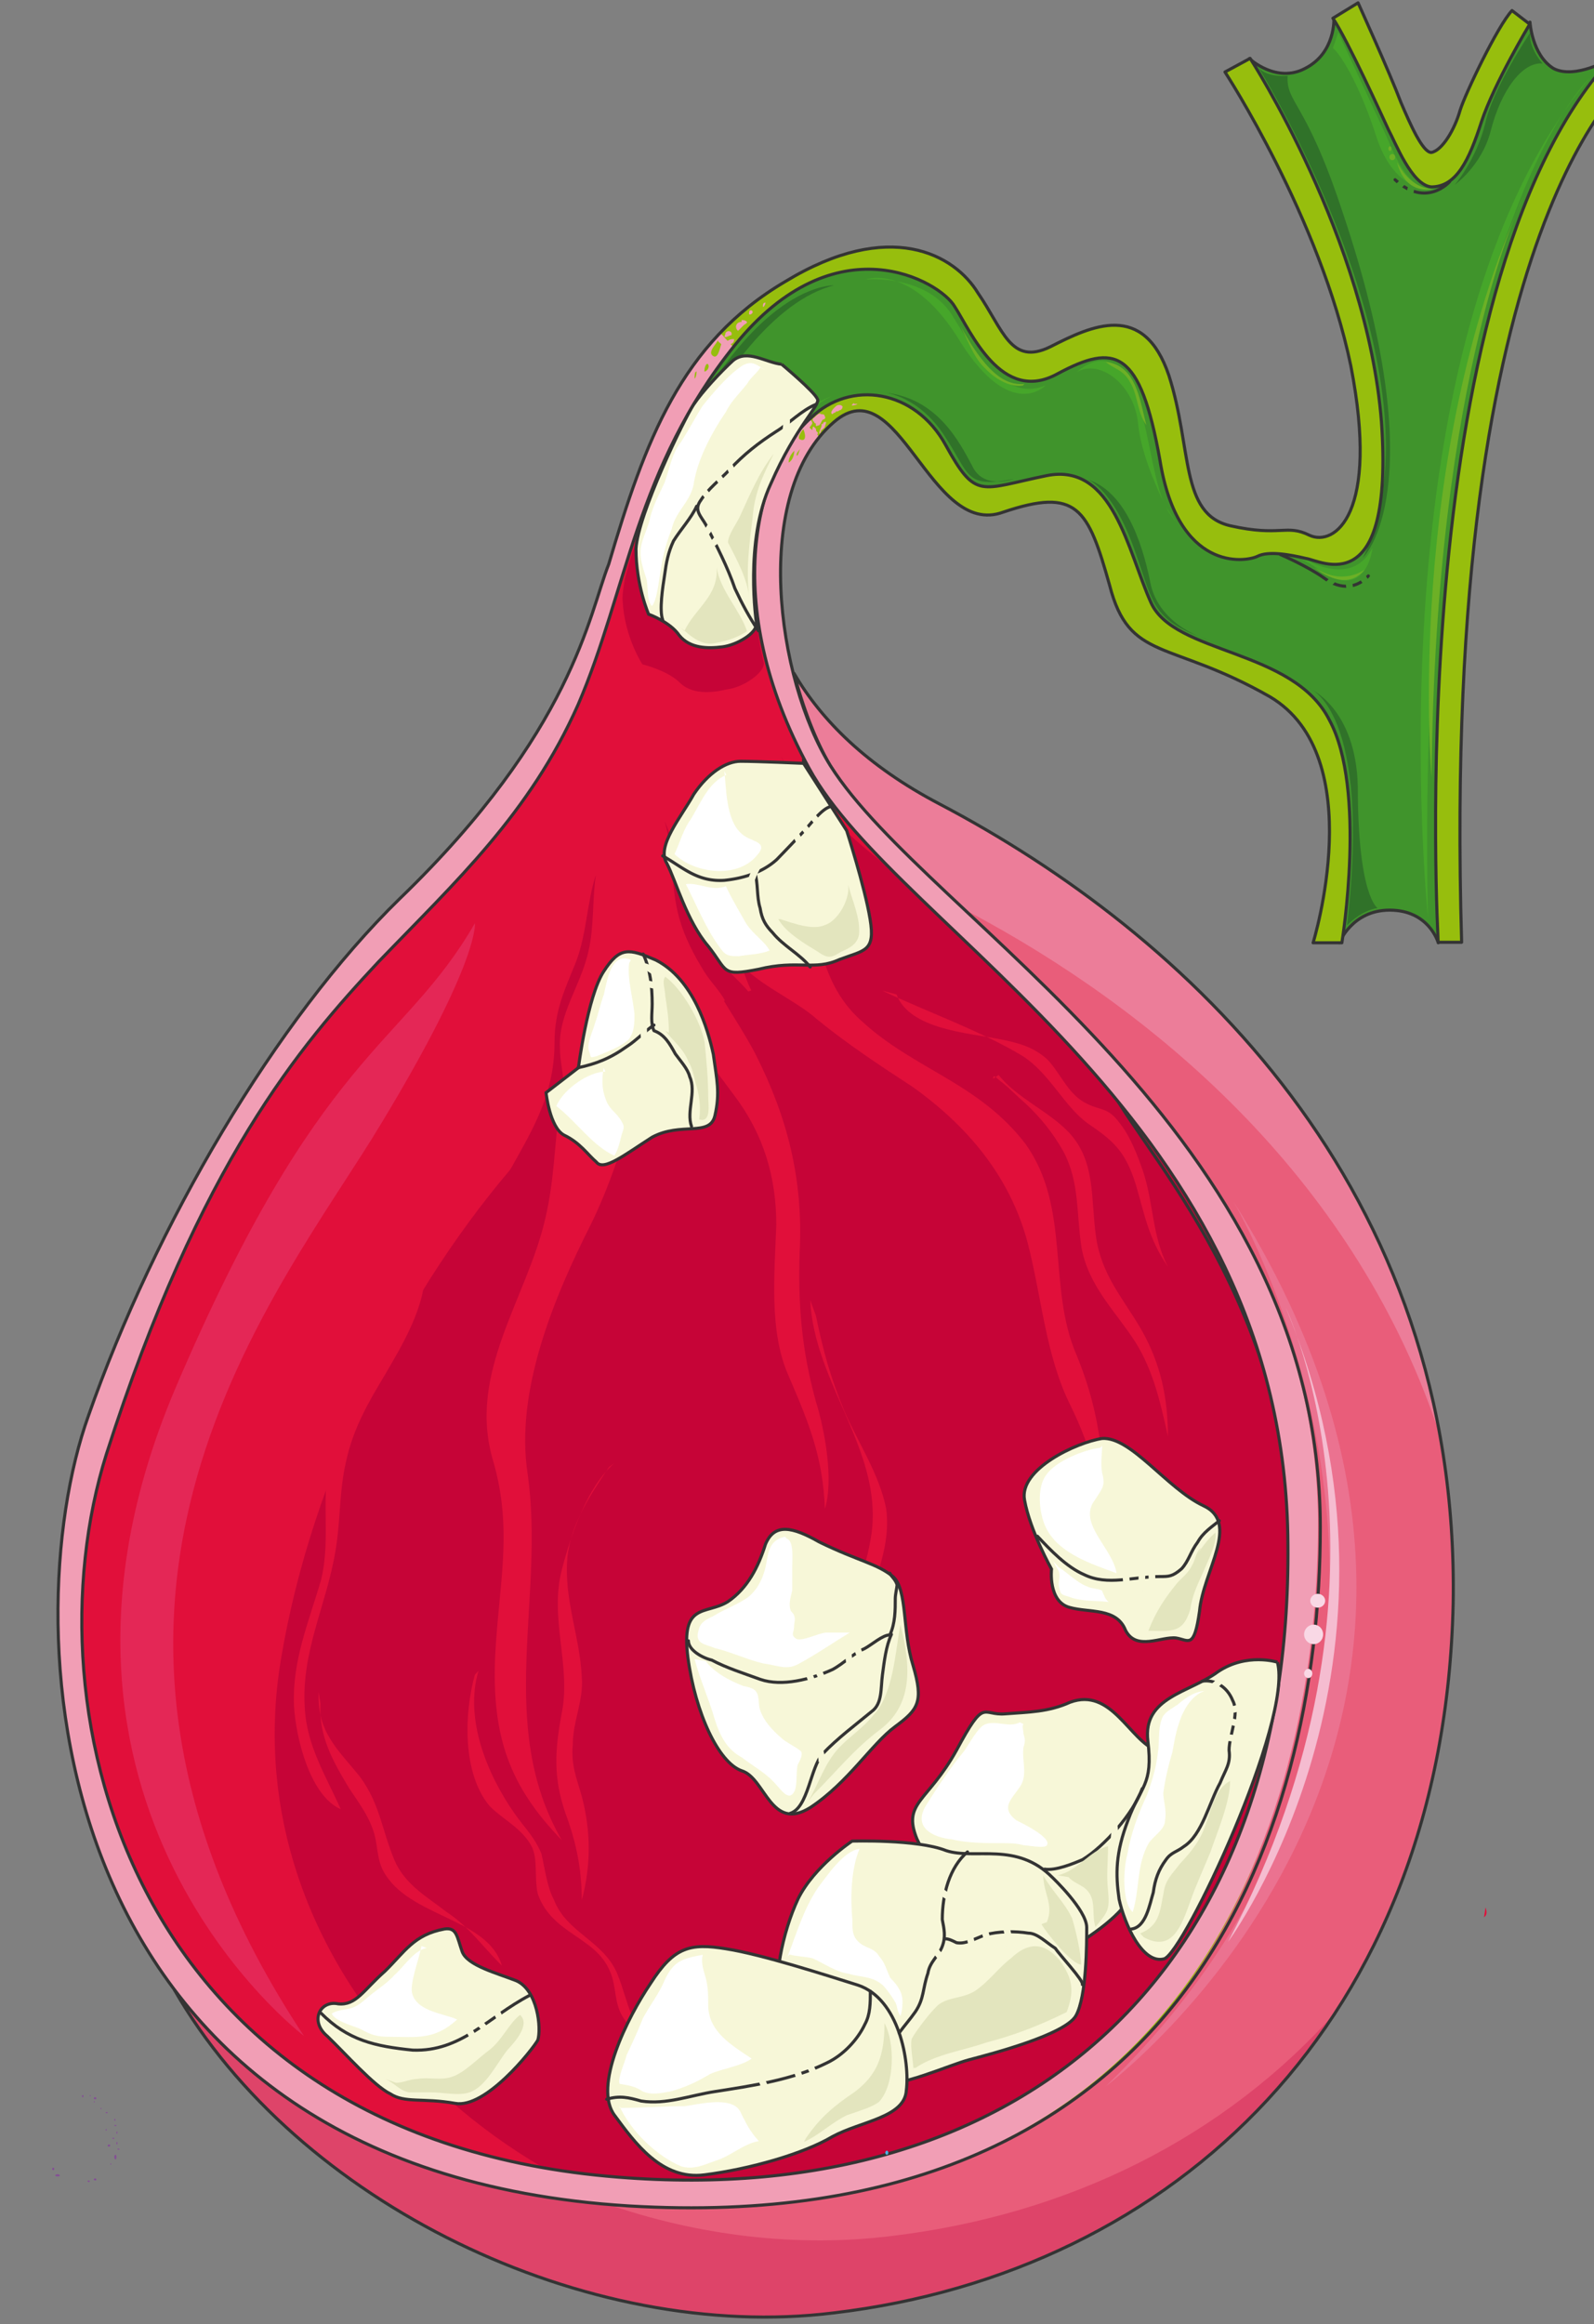 <svg xmlns="http://www.w3.org/2000/svg" version="1.0" viewBox="0 0 247.975 361.361"><rect x="0" y="0" width="247.975" height="361.361" fill="#808080" stroke="none"/><defs><clipPath clipPathUnits="userSpaceOnUse" id="a"><path d="M7.515-.16h247.69v361.62H7.515z"/></clipPath></defs><path d="M143.553 344.711c0-.16.12-.32.24-.32.16 0 .24.16.24.32 0 .2-.08.32-.24.32-.12 0-.24-.12-.24-.32zm.48 2.519c0-.08.16-.2.32-.2.2 0 .32.12.32.2 0 .12-.12.2-.32.2-.16 0-.32-.08-.32-.2zm-1.519-9.994c0-.08.16-.2.36-.2.2 0 .36.12.36.2 0 .12-.16.2-.36.2-.2 0-.36-.08-.36-.2zm-3.838 1.319c0-.08.12-.16.2-.16.12 0 .2.08.2.16 0 .12-.08.16-.2.16-.08 0-.2-.04-.2-.16zm7.036 4.517c0-.2.12-.36.24-.36.16 0 .24.16.24.36 0 .2-.08.36-.24.36-.12 0-.24-.16-.24-.36zm-4.158 5.996c0-.2.16-.36.32-.36.2 0 .32.16.32.36 0 .2-.12.36-.32.36-.16 0-.32-.16-.32-.36zm-5.037-.359c0-.16.16-.32.36-.32.2 0 .36.16.36.32 0 .2-.16.32-.36.32-.2 0-.36-.12-.36-.32zm-2.957-5.997c0-.16.119-.32.239-.32.16 0 .24.16.24.32 0 .2-.08.32-.24.32-.12 0-.24-.12-.24-.32zm8.954-2.798c0-.08.12-.16.2-.16.12 0 .2.08.2.16 0 .12-.08.16-.2.16-.08 0-.2-.04-.2-.16zm-1.839-3.198c0-.16.16-.32.28-.32.16 0 .28.16.28.32 0 .2-.12.32-.28.32-.12 0-.28-.12-.28-.32zm3.678 3.518c0-.08.16-.16.36-.16.2 0 .36.08.36.16 0 .12-.16.16-.36.16-.2 0-.36-.04-.36-.16zm-3.678 5.356c0-.08.12-.16.2-.16.12 0 .2.08.2.16 0 .12-.08.16-.2.16-.08 0-.2-.04-.2-.16zm2.238 0c0-.08.08-.16.16-.16.12 0 .16.08.16.16 0 .12-.04.16-.16.16-.08 0-.16-.04-.16-.16zm.64-4.357c0-.08.12-.2.24-.2.16 0 .24.12.24.2 0 .12-.08.2-.24.2-.12 0-.24-.08-.24-.2zm2.159-.36c0-.08.12-.16.24-.16.16 0 .24.08.24.16 0 .12-.08.16-.24.16-.12 0-.24-.04-.24-.16zm-4.158-2.638c0-.08.16-.16.32-.16.2 0 .32.08.32.16 0 .12-.12.16-.32.16-.16 0-.32-.04-.32-.16zm-5.836 3.838c0-.16.08-.32.16-.32.12 0 .16.16.16.32 0 .2-.04.32-.16.32-.08 0-.16-.12-.16-.32zm.799-1c0-.2.16-.36.36-.36.2 0 .36.16.36.36 0 .2-.16.36-.36.36-.2 0-.36-.16-.36-.36zm-.799 4.157c0-.08.08-.2.16-.2.12 0 .16.12.16.2 0 .12-.04.2-.16.2-.08 0-.16-.08-.16-.2zm2.158 2.68c0-.08.08-.16.16-.16.12 0 .16.08.16.16 0 .12-.04.159-.16.159-.08 0-.16-.04-.16-.16zm.64.959c0-.08.16-.16.28-.16.16 0 .28.08.28.16 0 .12-.12.16-.28.16-.12 0-.28-.04-.28-.16zm.88-.64c0-.08.08-.16.16-.16.12 0 .16.08.16.16 0 .12-.04.16-.16.16-.08 0-.16-.04-.16-.16zm-4.718-4.637c0-.08.12-.16.2-.16.12 0 .2.08.2.16 0 .12-.08.16-.2.16-.08 0-.2-.04-.2-.16z" fill="#4bb2e1" fill-rule="evenodd"/><path d="M17.79 335.397c0-.2.08-.36.16-.36.119 0 .159.16.159.36 0 .2-.04.36-.16.36-.08 0-.16-.16-.16-.36zm-3.199 3.478c0-.08.12-.16.2-.16.12 0 .2.08.2.16 0 .12-.08.16-.2.16-.08 0-.2-.04-.2-.16zm-5.996-.64c0-.08.16-.16.36-.16.2 0 .36.08.36.16 0 .12-.16.16-.36.16-.2 0-.36-.04-.36-.16zm8.555-1.759c0-.04.04-.08.08-.08.08 0 .08.04.08.08 0 .08 0 .08-.08.08-.04 0-.08 0-.08-.08zm1.119-2.319c0-.04.08-.08.16-.08.12 0 .16.04.16.08 0 .08-.04.08-.16.08-.08 0-.16 0-.16-.08zm-10.154 3.079c0-.08.08-.2.16-.2.12 0 .16.12.16.2 0 .12-.04.2-.16.2-.08 0-.16-.08-.16-.2zm8.635-3.638c0-.08.12-.16.2-.16.12 0 .2.08.2.16 0 .12-.08.16-.2.16-.08 0-.2-.04-.2-.16zm1.04-3.118c0-.04.08-.08.16-.08.119 0 .159.04.159.08 0 .08-.04.08-.16.08-.08 0-.16 0-.16-.08zm-1.36-2c0-.04.08-.079.16-.079.12 0 .16.04.16.08 0 .08-.04.08-.16.08-.08 0-.16 0-.16-.08zm1.679 4.758c0-.08.04-.2.08-.2.08 0 .08.12.08.2 0 .12 0 .2-.08.2-.04 0-.08-.08-.08-.2zm-3.518-6.996c0-.08.12-.16.2-.16.12 0 .2.08.2.16 0 .12-.08.16-.2.16-.08 0-.2-.04-.2-.16zm1.039 1.599c0-.04.04-.08.08-.08.08 0 .08.04.08.08 0 .08 0 .08-.08.08-.04 0-.08 0-.08-.08zm2.16 1.759c0-.08.04-.16.08-.16.08 0 .08.08.08.16 0 .12 0 .16-.08.16-.04 0-.08-.04-.08-.16zm.319 1.999c0-.08.04-.16.08-.16.08 0 .08.08.08.16 0 .12 0 .16-.08.16-.04 0-.08-.04-.08-.16zm-.639.879c0-.04.08-.08.16-.08.12 0 .16.04.16.08 0 .08-.04.08-.16.08-.08 0-.16 0-.16-.08zm-1.04-1.318c0-.04.04-.12.08-.12.08 0 .08.08.08.12 0 .08 0 .12-.08.12-.04 0-.08-.04-.08-.12zm-3.678-5.238c0-.08.08-.16.12-.16.08 0 .12.08.12.16 0 .12-.04.16-.12.16-.04 0-.12-.04-.12-.16zm1.2-.079c0-.04.04-.08.08-.08.08 0 .08.04.08.08 0 .08 0 .08-.08.08-.04 0-.08 0-.08-.08zm.639.959c0-.04.04-.08.08-.08.08 0 .08.04.08.08 0 .08 0 .08-.08.08-.04 0-.08 0-.08-.08zm-.959 12.352c0-.04.08-.12.16-.12.12 0 .16.08.16.12 0 .08-.04.12-.16.12-.08 0-.16-.04-.16-.12z" fill="#844e95" fill-rule="evenodd"/><path d="M212.471 87.987c0-.12.16-.24.36-.24.2 0 .36.12.36.24 0 .16-.16.24-.36.24-.2 0-.36-.08-.36-.24zm.719-.76c0-.08.12-.2.24-.2.16 0 .24.12.24.2 0 .12-.08.2-.24.2-.12 0-.24-.08-.24-.2z" fill="#6cb026" fill-rule="evenodd"/><path d="M86.588 112.212c5.876-8.675 7.275-17.03 11.193-29.862 5.037-17.63 13.152-33.18 25.464-37.977 12.353-5.077 17.67-7.156 26.624 1.799 8.955 8.995 5.877 13.472 16.51 9.274 10.914-4.477 12.313-.6 13.992 5.677 1.679 6.276 1.399 22.107 11.473 23.306 10.074 1.479 9.794-.88 13.432.92 3.917 1.758 6.716-1.2 7.555-7.476.56-6.596 2.518-21.547-18.469-68.759 0 0 4.198 3.918 8.675 1.52 4.757-2.399 4.477-7.796 4.477-7.796l2.239-1.199 7.555 17.67s3.918 7.435 5.877 7.155c1.959-.32 6.716-11.953 6.716-11.953l8.115-11.073s.28 5.077 3.638 7.196c3.358 1.798 8.954-1.52 8.954-1.52l-1.679 5.397s-27.143 34.38-25.185 132.08c0 0-1.399-5.077-7.555-5.077-5.876 0-7.835 5.077-7.835 5.077l-1.4-3.598s5.317-23.905-4.197-31.98c-9.794-8.035-16.51-8.955-21.267-11.633-5.037-2.399-8.115-13.152-9.234-15.83-1.12-2.719-3.638-10.154-12.033-7.196-8.115 2.998-12.592-.6-14.551-4.158-2.239-3.598-10.634-12.272-17.11-7.475-10.913 7.475-14.83 43.933 7.875 66.64 0 0 29.103 26.263 37.777 40.335 8.675 13.752 31.621 39.456 26.584 86.348-5.316 47.211-37.497 86.347-102.458 82.79-64.92-3.598-80.031-46.013-85.348-67.56-5.357-21.507-1.12-54.966 14.551-82.15 15.67-27.223 19.309-30.781 28.263-40.935 8.955-10.474 27.424-28.103 30.782-37.977z" fill="#40942c" fill-rule="evenodd"/><path d="M118.208 84.589c.84 24.225 10.914 38.297 19.349 46.372 0 0 29.142 26.304 37.537 40.335 8.715 14.072 31.94 39.456 26.624 86.708-5.317 46.931-37.258 86.387-102.298 82.83-65-3.598-80.432-46.372-85.748-67.88-5.077-21.506-1.12-55.006 14.55-82.23 15.711-26.903 19.629-30.501 28.584-40.935 8.994-10.473 32.26-28.702 43.733-75.074 0 0 3.358 36.777 17.67 9.874z" fill="#e10f3a" fill-rule="evenodd"/><path d="M212.871 257.844c0 50.49-37.777 91.424-84.549 91.424-46.771 0-93.023-41.814-84.589-91.424 9.515-56.806 57.965-116.29 96.622-104.617 44.813 13.432 72.516 54.087 72.516 104.617z" fill="#c60437" fill-rule="evenodd"/><path d="M123.525 155.586c-2.239-1.8-4.477-3.598-6.436-5.397-3.638-3.278-5.037-7.196-6.156-11.993 1.12 4.797 3.638 9.914 5.317 14.392 1.119 2.998 2.798 4.517 5.316 5.396 1.4.6 2.799.92 3.918 1.2 1.4.6 2.518 2.078 3.598 2.678z" fill="#c60437" fill-rule="evenodd"/><path d="M113.251 157.584c7.876.28 14.032-20.027 13.472-26.903-.56-4.757-2.518-8.035-4.757-12.233-1.959-3.598 3.358 6.596 1.4 2.998 3.637 4.478-1.12-4.197 1.958.28 3.638 5.997 9.514 10.474 14.831 14.631 18.189 14.352 40.575 29.303 51.209 51.969-4.477 0-9.794-4.477-13.432-6.236-6.436-3.918-13.432-6.596-20.427-9.275-8.955-4.197-19.589-12.232-29.942-11.633z" fill="#c60437" fill-rule="evenodd"/><path d="M105.856 136.038c-1.68 8.994 7.875 20.347 11.793 28.103 4.797 9.554 7.315 19.108 6.756 30.461-.28 8.075.28 15.23 2.518 23.306 1.4 4.477 2.798 12.233 1.4 16.71-.28-8.035-2.52-13.432-5.597-20.588-3.118-6.876-2.239-15.83-1.96-23.585 0-7.476-1.998-14.072-6.475-20.028-5.917-8.075-14.072-17.35-10.394-28.983zm8.354 12.592c2.84 4.197 9.275 6.596 12.913 9.874 4.757 3.878 9.794 7.196 14.831 10.474 8.395 5.996 15.11 13.751 17.91 24.225 2.238 8.675 2.797 17.63 6.715 25.424 3.078 6.277 5.597 14.352 5.317 21.507 0-11.353-.28-19.428-4.477-29.582-4.478-10.473-.84-22.746-7.836-32.62-7.275-9.554-17.35-11.633-25.464-19.108-4.478-3.918-6.157-8.995-7.276-14.951-1.679-7.516-2.518-5.997-8.675-5.117h-.56zm-16.19-1.48c5.557 11.674-.839 32.581-6.156 43.335-5.596 11.073-11.753 25.704-9.794 38.576 2.799 19.428-5.037 39.136 5.317 57.046-8.115-8.355-10.913-16.11-10.354-28.663.56-11.073 2.799-19.428-.28-30.182-4.197-13.751 5.317-25.424 8.116-37.977 1.399-5.956 1.399-11.633 2.238-17.629 1.4-9.234 5.037-16.11 10.354-22.986z" fill="#e10f3a" fill-rule="evenodd"/><path d="M154.506 167.738c0-.92.56 0 1.44.6 1.119.88 2.238 2.079 3.637 3.278 2.239 2.119 4.198 4.477 5.877 7.475 2.518 4.798 1.959 9.595 2.798 14.951 1.12 5.997 5.317 9.874 8.395 14.672 2.798 4.477 3.918 9.554 5.037 14.63 0-5.956-1.12-11.352-4.198-16.71-2.798-4.796-6.156-8.394-6.995-14.39-.84-5.957 0-11.633-4.198-16.15-3.078-3.279-8.115-5.357-10.953-8.955zm-28.462 34.419c.6 12.873 11.233 23.346 9.554 36.179-.84 5.996-3.358 11.073-3.918 17.07-.84 7.155.56 11.632 3.358 17.908-.84-4.157-2.798-8.035-2.798-12.552 0-3.558 1.12-6.876 2.238-10.154 1.68-5.077 4.198-10.474 3.358-16.15-1.119-5.357-4.197-9.874-6.436-14.951-2.238-5.357-3.358-9.554-4.477-14.951zm-30.462 25.345c-4.197 3.598-6.756 11.113-8.155 16.47-1.999 7.516 1.4 14.991 0 22.187-1.12 5.956-1.4 10.154.56 15.83 1.679 4.517 2.518 8.715 2.518 13.472 1.44-5.357 1.44-10.754 0-16.15-.84-2.998-1.679-4.797-1.399-8.075 0-3.598 1.719-6.876 1.4-10.474-.28-6.316-2.8-11.993-2.24-18.589.56-5.357 3.678-9.874 6.477-14.071z" fill="#e10f3a" fill-rule="evenodd"/><path d="M74.435 259.803c-2.239 7.475 1.399 16.15 5.596 22.146 1.68 2.399 3.079 3.598 4.198 6.276.56 2.399.84 5.077 1.959 7.196 1.959 5.077 7.555 6.276 9.794 11.353 1.959 4.757 1.959 8.955 6.716 11.633-2.239-.56-4.198-2.359-5.597-4.477-1.679-2.399-1.12-5.077-2.238-7.476-2.24-5.356-8.955-5.676-11.194-11.952-.56-2.399 0-5.077-.84-7.156-1.398-2.998-4.756-4.517-6.715-6.596-4.198-5.077-3.918-14.351-2.239-20.348zM66.12 196.96c.28 5.997-3.598 12.273-6.396 17.07-2.519 4.198-4.757 8.075-5.877 13.152-1.119 4.797-.84 9.275-1.679 14.072-1.399 8.355-5.316 15.55-4.757 24.225.28 5.996 3.358 10.754 5.597 15.83-4.757-2.078-6.996-11.033-7.276-16.15-.28-6.876 2.239-12.832 4.198-19.428 1.679-6.876-.28-13.152 1.679-20.028 2.238-7.475 4.757-15.87 9.234-22.146 1.12-1.48 2.519-2.999 3.638-4.478z" fill="#e10f3a" fill-rule="evenodd"/><path d="M49.85 264.88c-.28 5.116 1.959 8.994 4.477 13.191 1.4 2.12 2.798 3.918 3.638 6.277.84 2.118.56 4.517 1.679 6.596 3.917 7.195 16.23 7.195 18.429 14.67-3.038-2.957-4.997-5.956-8.635-8.354-3.078-2.399-6.436-4.198-8.115-8.115-1.959-4.797-2.239-8.675-5.317-12.872-3.358-4.198-6.716-6.876-6.436-13.192zm87.387-110.853c6.996 3.318 15.39 6.276 21.827 10.154 4.197 2.678 6.436 7.755 10.073 10.433 3.918 2.679 5.877 4.198 7.556 9.554 1.4 4.757 1.959 8.355 4.997 12.793-2.479-4.757-2.199-9.834-3.878-14.871-.84-2.399-1.959-5.397-3.638-7.476-1.958-2.678-3.078-1.799-5.596-3.278-2.519-1.479-3.638-4.477-5.597-6.556-2.238-2.079-4.757-2.678-7.835-3.278-4.477-.88-13.712-1.479-15.67-6.876z" fill="#e10f3a" fill-rule="evenodd"/><path clip-path="url(#a)" d="M86.588 112.212c5.876-8.675 7.275-17.03 11.193-29.862 5.037-17.63 13.152-33.18 25.464-37.977 12.353-5.077 17.67-7.156 26.624 1.799 8.955 8.995 5.877 13.472 16.51 9.274 10.914-4.477 12.313-.6 13.992 5.677 1.679 6.276 1.399 22.107 11.473 23.306 10.074 1.479 9.794-.88 13.432.92 3.917 1.758 6.716-1.2 7.555-7.476.56-6.596 2.518-21.547-18.469-68.759 0 0 4.198 3.918 8.675 1.52 4.757-2.399 4.477-7.796 4.477-7.796l2.239-1.199 7.555 17.67s3.918 7.435 5.877 7.155c1.959-.32 6.716-11.953 6.716-11.953l8.115-11.073s.28 5.077 3.638 7.196c3.358 1.798 8.954-1.52 8.954-1.52l-1.679 5.397s-27.143 34.38-25.185 132.08c0 0-1.399-5.077-7.555-5.077-5.876 0-7.835 5.077-7.835 5.077l-1.4-3.598s5.317-23.905-4.197-31.98c-9.794-8.035-16.51-8.955-21.267-11.633-5.037-2.399-8.115-13.152-9.234-15.83-1.12-2.719-3.638-10.154-12.033-7.196-8.115 2.998-12.592-.6-14.551-4.158-2.239-3.598-10.634-12.272-17.11-7.475-10.913 7.475-14.83 43.933 7.875 66.64 0 0 29.103 26.263 37.777 40.335 8.675 13.752 31.621 39.456 26.584 86.348-5.316 47.211-37.497 86.347-102.458 82.79-64.92-3.598-80.031-46.013-85.348-67.56-5.357-21.507-1.12-54.966 14.551-82.15 15.67-27.223 19.309-30.781 28.263-40.935 8.955-10.474 27.424-28.103 30.782-37.977" fill="none" stroke="#343434" stroke-width=".48" stroke-linecap="round" stroke-linejoin="round"/><path d="M207.354 2.838 211.272.44s4.997 11.033 6.676 15.51c1.4 3.278 3.358 7.756 4.717 7.756 1.679-.28 3.638-3.558 4.477-6.556.84-2.679 5.837-13.112 8.075-15.511l2.759 2.119s-5.557 9.234-7.516 15.19c-1.919 5.957-3.877 10.114-7.795 10.114-3.038-.28-5.557-6.835-6.676-8.914-.84-1.8-6.396-14.032-8.635-17.31zm43.294 6.237 3.638 2.398s-30.262 21.507-26.904 135.038h-3.638S217.828 44.933 250.648 9.075z" fill="#97be0d" fill-rule="evenodd"/><path d="M207.354 2.838 211.272.44s4.997 11.033 6.676 15.51c1.4 3.278 3.358 7.756 4.717 7.756 1.679-.28 3.638-3.558 4.477-6.556.84-2.679 5.837-13.112 8.075-15.511l2.759 2.119s-5.557 9.234-7.516 15.19c-1.919 5.957-3.877 10.114-7.795 10.114-3.038-.28-5.557-6.835-6.676-8.914-.84-1.8-6.396-14.032-8.635-17.31m43.294 6.237 3.638 2.398s-30.262 21.507-26.904 135.038h-3.638S217.828 44.933 250.648 9.075" fill="none" stroke="#343434" stroke-width=".48" stroke-linecap="round" stroke-linejoin="round"/><path d="M247.33 12.113s-27.423 25.424-25.185 130.56c0 0-9.274-89.625 25.185-130.56zm-39.136-7.036s4.717 10.154 6.676 14.351c1.919 3.878 3.877 11.074 9.114 9.874 0 0-6.356 1.76-9.674-7.475-3.038-9.554-6.116-13.752-6.956-14.352l.84-2.398z" fill="#46a62a" fill-rule="evenodd"/><path d="M225.503 28.263s-3.637 4.157-8.475-.32" fill="none" stroke="#343434" stroke-width=".48" stroke-linecap="round" stroke-linejoin="round"/><path d="M219.547 29.102s-.16.6-.16.88m-1.199-1.679c-.24.28-.52.56-.8.8" fill="none" stroke="#40942c" stroke-width="1.039" stroke-miterlimit="8"/><path d="M223.025 29.382s-3.398.32-5.677-4.157c0 0 .88 5.037 5.677 4.157zm-6.876-4.957c0-.24.2-.48.44-.48.28 0 .44.24.44.48 0 .28-.16.48-.44.48-.24 0-.44-.2-.44-.48zm-.159-1.319c0-.2.119-.36.239-.36.16 0 .24.16.24.36 0 .2-.08.36-.24.36-.12 0-.24-.16-.24-.36zm21.026 7.475s-13.751 27.224-14.311 90.266c0 0-4.237-49.01 14.311-90.266z" fill="#6cb026" fill-rule="evenodd"/><path d="M239.975 9.874s-2.2-2.399-1.92-4.797c0 0-5.876 8.715-6.995 14.111-1.4 5.677-4.757 9.555-4.757 9.555s4.197-2.959 5.596-8.355c1.68-6.596 5.037-10.794 8.076-10.514zm-39.656 1.919s-3.079.32-4.478-1.2c0 0 29.822 48.091 16.19 76.114 0 0 11.434-10.713-3.357-54.287-5.557-16.75-8.635-16.43-8.355-20.627z" fill="#307229" fill-rule="evenodd"/><path d="M199.2 86.228s4.197 1.799 6.715 3.598c2.799 2.078 5.317 1.519 6.956-.28" fill="none" stroke="#343434" stroke-width=".48" stroke-linecap="round" stroke-linejoin="round" stroke-miterlimit="10"/><path d="m211.712 89.466.32.32c.28.56.6.84.879 1.119h-.28m-2.758-.48c0 .64.16 1.24.16 1.84m-2.639-2.479c0 .56-.72.84-.72 1.119" fill="none" stroke="#40942c" stroke-width="1.039" stroke-miterlimit="8"/><path d="M201.998 86.707s1.439.28 2.278.88c.84.32 6.436 2.998 9.235-2.399 0 0-.84 8.395-8.115 3.598-1.4-1.2-3.398-2.079-3.398-2.079z" fill="#46a62a" fill-rule="evenodd"/><path d="M204.476 88.227s4.757 4.157 7.835.32c0 0-3.358 2.678-7.835-.32z" fill="#6cb026" fill-rule="evenodd"/><path d="M203.677 107.015s9.794 3.318 5.876 36.858c0 0 2.239-2.359 4.757-2.679 0 0-3.078-1.798-3.078-18.868-.28-12.313-7.555-15.31-7.555-15.31zm-34.46-32.46s3.638 1.2 6.996 10.154c3.318 8.914 2.479 11.593 11.953 14.87 0 0-7.795-2.078-9.194-8.914-1.36-6.876-4.158-14.311-9.755-16.11zm-31.5-13.512s5.356.6 9.314 6.876c3.918 5.956 3.078 8.035 10.673 6.556 0 0-4.757 1.759-6.476-2.079-1.958-3.598-5.316-10.434-13.511-11.353z" fill="#307229" fill-rule="evenodd"/><path d="M167.538 57.845s3.918-3.918 7.276 0c3.638 3.878 4.198 17.31 6.716 21.187 2.798 4.158.28.6.28.6s-4.198-7.756-4.757-13.752c-.56-5.956-5.877-10.154-9.515-8.035zm-32.86-14.391s9.794-.92 13.712 5.996c4.198 6.876 8.395 12.872 14.271 10.474 0 0-5.316 5.676-13.152-6.596-7.555-12.593-14.83-9.874-14.83-9.874z" fill="#46a62a" fill-rule="evenodd"/><path d="M171.696 56.246c4.997.32 5.557 5.676 6.636 9.834-1.36-1.759-1.36-4.757-2.479-6.556-1.079-2.079-2.478-2.079-3.877-3.278zm-12.313 3.438c-4.717.56-8.075-5.677-10.313-9.594 1.399 2.398 2.238 5.396 4.197 7.195 1.4 1.48 3.638 2.958 5.837 2.679z" fill="#6cb026" fill-rule="evenodd"/><path clip-path="url(#a)" d="M146.231 125.044c-11.473-5.996-18.508-13.152-22.706-20.347 1.4 5.396 3.358 10.473 5.637 14.35 15.11 23.906 74.515 60.364 74.515 114.172 0 48.41-20.188 114.73-105.896 109.653-35.019-2.079-57.166-15.83-70.637-33.46 19.068 33.18 64.16 54.967 102.577 50.21 52.928-6.276 94.943-45.412 96.342-110.293 1.12-64.84-41.735-104.257-79.832-124.285z" fill="#e95d7a" fill-rule="evenodd"/><path d="M147.95 140.315c.84.6 1.96.88 2.799 1.48 28.263 14.99 59.324 40.694 72.756 79.87-9.235-48.73-45.053-79.551-77.234-96.62-11.473-5.957-18.468-13.153-22.706-20.348 1.4 5.396 3.398 10.473 5.637 14.39 3.917 6.277 10.913 13.153 18.748 21.228z" fill="#ec7d99" fill-rule="evenodd"/><path clip-path="url(#a)" d="M138.676 347.67c-14.551 1.798-29.982 0-44.533-5.078-32.78-2.678-53.807-16.11-67-33.14 19.069 33.14 64.202 54.927 102.578 50.17 32.5-3.878 61.083-19.988 78.433-47.171-17.63 19.988-42.015 31.94-69.478 35.218z" fill="#de4469" fill-rule="evenodd"/><path clip-path="url(#a)" d="M146.231 125.044c-11.473-5.996-18.508-13.152-22.706-20.347 1.4 5.396 3.358 10.473 5.637 14.35 15.11 23.906 74.515 60.364 74.515 114.172 0 48.41-20.188 114.73-105.896 109.653-35.019-2.079-57.166-15.83-70.637-33.46 19.068 33.18 64.16 54.967 102.577 50.21 52.928-6.276 94.943-45.412 96.342-110.293 1.12-64.84-41.735-104.257-79.832-124.285" fill="none" stroke="#343434" stroke-width=".48" stroke-linecap="round" stroke-linejoin="round" stroke-miterlimit="10"/><path clip-path="url(#a)" d="M62.202 139.715c-19.308 18.829-38.097 50.85-48.45 80.432-11.793 32.86-7.556 117.169 84.069 122.845 85.708 5.077 106.735-56.765 106.735-105.216 0-61.563-60.243-94.743-75.354-118.688-8.435-13.432-12.353-42.454.56-53.488 10.073-8.674 14.83 18.23 26.303 14.032 11.513-3.878 13.192-.6 16.55 11.353 3.079 11.993 9.235 8.395 24.945 17.35 15.67 9.274 6.716 38.256 6.716 38.256h4.477s3.918-23.905-1.958-34.659c-5.597-11.073-24.106-10.154-27.744-18.229-3.637-8.075-5.876-21.827-16.23-19.748-10.393 2.119-10.953 3.878-15.71-4.757-4.757-8.675-14.831-10.194-20.987-4.197-8.435 7.475-14.312 28.702-.28 54.407 13.991 25.704 74.235 54.686 74.515 120.766.56 66.36-41.175 103.418-104.217 98.34-75.674-5.955-92.184-72.314-79.592-112.41 14.551-45.413 30.262-63.641 42.294-76.514 12.073-12.552 23.546-23.026 31.101-40.055 7.596-17.63 8.995-36.778 24.386-55.887 15.71-19.428 31.94-9.874 34.179-5.996 2.518 3.878 7.276 15.27 15.99 10.474 8.955-4.797 12.873-3.878 15.95 13.432 2.799 17.35 13.193 15.87 15.151 14.95 1.68-.879 5.037-.28 7.556.32 2.239.28 13.712 7.156 11.753-21.227-2.239-28.423-20.428-56.525-20.428-56.525l-3.917 2.118s14.83 22.706 19.588 45.733c4.477 23.026-2.519 28.102-6.436 26.304-3.638-1.8-4.478.28-12.313-1.48-7.875-1.798-5.916-11.992-9.554-23.345-3.918-11.633-12.033-7.756-18.469-4.478-6.156 2.998-7.316-2.678-11.233-8.355-3.638-5.996-13.712-11.673-29.982-1.799-16.23 9.555-21.827 24.825-27.463 43.934-3.079 7.795-5.597 26.024-32.5 52.008z" fill="#97be0d" fill-rule="evenodd"/><path d="M112.892 51.209c-.28 0-.28 0-.56.32-.24.28-.24.28-.52.56 0 .32 0 .32-.28.32 0 .28 0 .28-.28.559 0 .32 0 0 .28.32.28.28.28.28.28.56 0 .32.28.879.52.879.28 0 .28-.56.28-.56.28-.32.28 0 .28 0 .52.28.52 0 .8-.32.279 0 .279-.28.279-.88 0-.279 0-.279.24-.559v-.6c0-.28-.24-.28-.52-.28 0 0 0-.319-.28-.319zm-2.199 1.999c.56 0 .28 0 .28.32v.64c-.28.319-.28.639-.28.639h-.28c-.28.32-.28.32-.56.32 0 .32-.28.32-.28 0l.84-.96c0-.32.28-.96.56-.96zm.52 1.039.28.28-.56.56c0 .84.28.28.56.56.24-.28.24-1.4 0-1.4zm1.719.8c-.6-.32-.6 0-.6 0-.28.32-.6.6-.6.92.32.279 1.2-.6 1.2-.92zm-2.879.719c.28-.32.28-.32.6 0v.56h.28v.56c-.28 0-.28 0-.6-.28 0 0-.28 0-.28-.28-.32 0-.32-.28-.32-.28z" fill="#97be0d" fill-rule="evenodd"/><path d="M112.332 52.088c-.6.32-.6 1.24-.28 1.52.28-.6.88-1.2.28-1.52zm.759.96c-.28.28-.56.88.28.88 0-.6.84-.28.84-1.2-.56 0-.56 0-1.12.32zm-.239-1.239c0 .32-.32.6 0 .6s.6-.28.919-.28c.28-.6-.6-.92-.92-.32z" fill="#f19eb5" fill-rule="evenodd"/><path d="M125.204 65.6v.32s0 .28-.28.28c0 .32-.28.6-.28.6-.28.28 0 .28 0 .28 0 .32-.28.32-.28.32 0 .279.28.279.28.599 0 0-.28.28-.6.56 0 .32 0 .32.32.6 0 0 0 .279.28.279s.28-.28.56-.28.28.28.28 0c.28-.28.56-.28.88-.6h.28l.559-.56c.28 0 .28 0 .28-.319.28-.28.56-.88.28-1.16 0-.32-.28-.32-.56-.32-.28-.279-.28-.599-.56-.599z" fill="#97be0d" fill-rule="evenodd"/><path d="M125.164 66.44c-.32 0-.64.32-.64.6 0 .32.32.32.32.639v.6c0 .28.32-.32.32-.32.28 0 .28-.28.6-.28v-.64c0-.6.32-.6.6-1.199 0-.32-.28-.64-.6-.64-.32.32-.32.92-.6 1.24z" fill="#f19eb5" fill-rule="evenodd"/><path d="M124.525 68.758c0 .28.32.28.64 0 0 0 .279-.28.599-.28 0 0 .28-.32.6-.32h.28c.319-.28.599-.599.599-.879l-.28-.28c0-.32 0-.32-.32-.6-.28-.319-.28.6-.28.88-.32 0-.6.28-.6.6-.319.28-.919.6-.919 1.16zm2.118-3.798c-.28 0-.28.6 0 .6 0 .28.28.28.28.28v.28c0 .28.28 0 .52 0 .28-.28.28-.56.56-.88.28 0 .52-.28.28-.56 0-.279-.28-.279-.56-.279-.28-.32-.8.28-1.08.56zm1.399.96h-.28c.28.32-.52 1.24-.24 1.52 0 0 .24-.28.24-.6.28 0 .28-.32.52-.32 0-.28.24-.6.24-.92-.24 0-.48 0-.48.32z" fill="#f19eb5" fill-rule="evenodd"/><path d="M124.045 67.599c0 .32-.28.64-.28.96-.28 0-.28.28-.28.6l-.56.639s-.28.28-.56.28c.28-.6.56-1.24.84-1.84.28-.32.56-.32.84-.639zm2.318 1.439c-.28 0-.56.32-.84.32-.279.32-.559.32-.839.6v1.239l-.32.6c.32.28 1.16-1.52 1.16-1.84.28-.28.28-.28.28-.599.28 0 .28 0 .28-.32zm-1.998.72c-.28 0-.28-.32-.56-.32s-.28.64-.56.64c0 .32-.28.32-.28.32-.28.28 0 .599.28.599 0 .32.28.64.56.64.28.28.28 0 .28-.32.28-.64 0-1.24.28-1.56zm-2.559 1.439.28-.32c.28 0 0 .32 0 .32v.6c0 .32 0 .919-.28.919-.56-.28-.28-1.2-.28-1.52zm1.679.879c.28 0 .56.32.28.64 0 0-.28.28-.28.6l-.28.28c-.28 0-.28-.28-.28-.6 0-.28 0-.6.28-.92z" fill="#97be0d" fill-rule="evenodd"/><path d="M115.37 50.05c-.84 0-1.16.84-.56 1.399l.84-.84c.28-.28.56-.28.56-.56-.28-.28-.56-.28-.84-.28zm1.44-1.8c-.28 0-.28.28-.28.56 0 .24.559 0 .559-.28 0 0 0-.28-.28-.28zm2.278-1.199c-.4 0-.4.32-.4.6 0 .28.4-.28.4-.6z" fill="#f19eb5" fill-rule="evenodd"/><path d="M108.134 57.485c-.28.28-.56.56-.56 1.12 0 .28.28.28.56 0 0-.28.8-.84.8-1.12 0-.28-.52 0-.8 0zm.56 1.719c-.32.32-.64.92-.64 1.2.64 0 .64-.88.64-1.2zm-1.719 1.319c-.28 0-.6.28-.28.52.28 0 .56-.52.28-.8zm14.631 13.712c0 .32-.92 1.56-.32 1.56.6.279.32-1.56.32-1.88zm-.28 3.638c-.24 0-.24.84 0 .84s0-1.12 0-1.12z" fill="#97be0d" fill-rule="evenodd"/><path d="M130.001 63.202s-1.08.92-.52 1.199c0 0 .28-.28.52-.28 0-.32.28 0 .56-.32.28 0 .52-.28.52-.6-.24-.32-.8-.32-1.08 0zm2.839-.64c0 .24-.32.24-.32.48 0 0 .6 0 .88-.24h-.56z" fill="#f19eb5" fill-rule="evenodd"/><path d="M129.721 44.373s-17.909-.92-32.78 46.492c0 0 14.312-41.735 32.78-46.492z" fill="#307229" fill-rule="evenodd"/><path d="M129.721 61.443S116.25 66.52 116.81 90.385c0 0-3.398-22.666 12.912-28.942z" fill="#46a62a" fill-rule="evenodd"/><path d="M191.884 186.807s44.493 75.114-19.868 137.596c0 0 72.436-54.127 19.868-137.596z" fill="#eb7290" fill-rule="evenodd"/><path d="M200.039 203.357s20.467 42.734-8.995 98.58c0 0 31.98-43.294 8.995-98.58z" fill="#f5bcd0" fill-rule="evenodd"/><path d="M119.647 62.242c-2.518 0-6.196-1.519-8.155.28-2.238 2.119-5.076 5.397-6.476 7.516-1.399 2.398-8.475 17.949-8.155 23.345.28 5.717 3.078 9.914 3.078 9.914s3.678.88 5.637 2.679c1.959 2.079 5.077 1.799 7.595 1.199 2.559-.32 5.917-2.678 5.637-4.197 0 0-3.358-12.593.56-21.867 3.957-9.594 7.875-12.872 7.035-14.072-.84-.92-6.756-4.797-6.756-4.797z" fill="#c60437" fill-rule="evenodd"/><path clip-path="url(#a)" d="M125.244 65.84c-8.155 8.075-12.912 28.703.56 53.528 13.991 25.704 74.195 54.726 74.475 120.766.56 66.4-41.175 103.458-104.177 98.38-75.634-5.956-92.144-72.355-79.552-112.411 14.551-45.452 30.262-63.681 42.294-76.554 12.033-12.552 23.506-23.026 31.101-40.055 7.556-17.63 8.955-36.458 24.066-55.607l-1.959-2.118c-8.954 9.274-13.152 21.547-17.35 35.898-3.078 7.755-5.596 26.024-32.5 52.008-19.348 18.869-38.097 50.85-48.45 80.432-11.793 32.9-7.556 117.209 84.029 122.885 85.708 5.077 107.255-58.005 107.255-106.136 0-61.003-60.763-93.863-75.874-117.808-7.876-12.832-11.793-38.857-1.68-51.13l-2.238-2.078z" fill="#f19eb5" fill-rule="evenodd"/><path clip-path="url(#a)" d="M62.202 139.715c-19.308 18.829-38.097 50.85-48.45 80.432-11.793 32.86-7.556 117.169 84.069 122.845 85.708 5.077 107.575-57.085 107.575-105.496 0-61.603-61.083-94.463-76.194-118.408-8.435-13.432-12.353-42.454.56-53.488 10.073-8.674 14.83 18.23 26.303 14.032 11.513-3.878 13.192-.6 16.55 11.353 3.079 11.993 9.235 8.395 24.945 17.35 15.67 9.274 6.716 38.256 6.716 38.256h4.477s3.918-23.905-1.958-34.659c-5.597-11.073-24.106-10.154-27.744-18.229-3.637-8.075-5.876-21.827-16.23-19.748-10.393 2.119-10.953 3.878-15.71-4.757-4.757-8.675-14.831-10.194-20.987-4.197-8.435 7.475-14.312 28.702-.28 54.407 13.991 25.704 74.235 54.686 74.515 120.766.56 66.36-41.175 103.418-104.217 98.34-75.674-5.955-92.184-72.314-79.592-112.41 14.551-45.413 30.262-63.641 42.294-76.514 12.073-12.552 23.546-23.026 31.101-40.055 7.596-17.63 8.995-36.778 24.386-55.887 15.71-19.428 31.94-9.874 34.179-5.996 2.518 3.878 7.276 15.27 15.99 10.474 8.955-4.797 12.873-3.878 15.95 13.432 2.799 17.35 13.193 15.87 15.151 14.95 1.68-.879 5.037-.28 7.556.32 2.239.28 13.712 7.156 11.753-21.227-2.239-28.423-20.428-56.525-20.428-56.525l-3.917 2.118s14.83 22.706 19.588 45.733c4.477 23.026-2.519 28.102-6.436 26.304-3.638-1.8-4.478.28-12.313-1.48-7.875-1.798-5.916-11.992-9.554-23.345-3.918-11.633-12.033-7.756-18.469-4.478-6.156 2.998-7.316-2.678-11.233-8.355-3.638-5.996-13.712-11.673-29.982-1.799-16.23 9.555-21.827 24.825-27.463 43.934-3.079 7.795-5.597 26.024-32.5 52.008" fill="none" stroke="#343434" stroke-width=".48" stroke-linecap="round" stroke-linejoin="round" stroke-miterlimit="10"/><path d="M202.877 254.126c0-.84.68-1.52 1.48-1.52.839 0 1.478.68 1.478 1.52s-.64 1.52-1.479 1.52c-.8 0-1.479-.68-1.479-1.52zm.959-5.236c0-.56.52-1.08 1.16-1.08.64 0 1.16.52 1.16 1.08 0 .599-.52 1.079-1.16 1.079-.64 0-1.16-.48-1.16-1.08zm-.959 11.312c0-.36.32-.72.64-.72.36 0 .64.36.64.72 0 .4-.28.72-.64.72-.32 0-.64-.32-.64-.72z" fill="#f9d8e5" fill-rule="evenodd"/><path d="M231.1 296.58c.24.64.24 1.24-.24 1.52z" fill="#e10f3a" fill-rule="evenodd"/><path d="M113.211 156.465c-.84-2.079-2.518-3.558-3.637-5.357-1.68-2.718-3.079-5.396-3.918-8.394-1.4-5.077-.84-10.194-2.239-14.991 2.799 6.316 2.519 14.67 6.996 20.067 2.519 3.318 5.877 5.397 7.835 8.995 2.239 3.598 2.239 7.475 3.638 10.753-1.959-1.159-2.798-4.477-4.197-6.556-1.12-1.519-2.239-2.718-3.358-4.197zm-27.783 27.104c0-3.278 0-5.677 1.12-8.635.56-1.799 1.399-3.918 1.119-5.996 0-2.08-.56-3.878-.56-5.997-.28-5.357 3.358-9.834 4.477-15.23.84-3.598.56-8.076 1.12-11.673-1.4 4.197-1.4 8.994-3.078 13.471-1.68 4.198-3.358 7.476-3.358 12.553 0 8.675-3.918 14.351-7.836 21.507-1.119 2.118-2.518 5.117-.28 5.716 1.96.56 4.198-2.118 5.597-3.318z" fill="#c60437" fill-rule="evenodd"/><path clip-path="url(#a)" d="M47.291 316.568S-.04 280.71 27.144 216.19c22.666-53.208 35.538-53.208 46.731-72.636 0 0 .84 5.677-14.551 31.101-15.39 25.705-57.125 73.795-12.033 141.914z" fill="#e42756" fill-rule="evenodd"/><path d="M112.212 53.528c-.24-.32-.52-.32-.52-.64-.28.64-1.639 1.839-.8 2.438.8.6 1.08-1.199 1.32-1.798zm-2.159 3.038c-.24 0-.48.6-.48 1.199.48 0 .96-.88.48-1.2zm-1.679 1.199c-.32 0-.32.56-.32 1.12.32-.28.32-1.12.32-1.44zm16.59 8.955c.32.64.6 2.158-.6 1.559-.32-.32.32-1.24.6-1.56zm-.439 3.038c-.24.28-.8.84-.52 1.119.28-.28.28-.84.52-1.12zm-1.24.639c-.28.32-.6.92-.6 1.52.6-.28.88-1.2.88-1.84z" fill="#97be0d" fill-rule="evenodd"/><path d="M69.118 299.938c-4.757.88-6.156 3.558-9.234 6.556-3.358 2.958-4.478 5.357-7.276 5.077-2.798-.6-4.517 2.679-1.679 5.037 2.798 2.678 7.276 7.755 9.794 8.955 2.239 1.479 5.037.6 10.074 1.479 4.757.88 12.033-8.355 12.872-9.834.56-1.8 0-7.756-3.358-9.235-3.078-1.199-7.555-2.358-8.395-4.477-.84-2.359-.84-3.878-2.798-3.558z" fill="#f7f7d8" fill-rule="evenodd"/><path d="M69.118 299.938c-4.757.88-6.156 3.558-9.234 6.556-3.358 2.958-4.478 5.357-7.276 5.077-2.798-.6-4.517 2.679-1.679 5.037 2.798 2.678 7.276 7.755 9.794 8.955 2.239 1.479 5.037.6 10.074 1.479 4.757.88 12.033-8.355 12.872-9.834.56-1.8 0-7.756-3.358-9.235-3.078-1.199-7.555-2.358-8.395-4.477-.84-2.359-.84-3.878-2.798-3.558" fill="none" stroke="#343434" stroke-width=".48" stroke-miterlimit="8"/><path d="M82.39 310.252c-6.436 3.358-10.633 8.795-18.189 8.515-5.876-.6-10.074-1.52-14.271-5.757" fill="none" stroke="#343434" stroke-width=".48" stroke-linecap="round" stroke-linejoin="round" stroke-miterlimit="10"/><path d="M59.924 323.244c1.399.6 2.238 1.799 3.637 2.079h3.358c1.96 0 4.478.6 6.157 0 2.518-.88 4.197-4.477 5.876-6.596 1.12-1.2 3.598-3.918 1.959-5.437-1.679 1.24-2.798 3.918-4.757 5.437-1.68 1.2-3.918 3.598-5.877 4.197-1.679.6-3.637 0-5.316.32-1.12 0-2.239.6-3.358.6z" fill="#e3e5be" fill-rule="evenodd"/><path d="M66.4 302.896c-1.96.28-3.638 2.999-5.037 4.198-1.08 1.2-2.479 2.119-3.598 2.998-1.12.92-1.959 1.799-3.078 2.119-.84.28-2.239.28-3.078.88.56 1.199 3.078 1.798 4.477 2.398 1.679.92 2.518 1.2 4.477 1.2 4.158 0 6.956.599 10.554-2.68-1.919-.919-6.116-1.199-6.956-3.917-.56-1.479 1.12-5.676 1.4-7.515z" fill="#fff" fill-rule="evenodd"/><path d="M72.276 314.61c.88 1.199 1.44 2.358 1.999 3.517m0-3.837c.88.6 1.16 1.439 1.999 1.998m.879-3.838c.24.64.48 1.24.96 1.84" fill="none" stroke="#f7f7d8" stroke-width="1.039" stroke-miterlimit="8"/><path d="M137.717 334.717c0-.16.12-.32.24-.32.16 0 .24.16.24.32 0 .2-.08.32-.24.32-.12 0-.24-.12-.24-.32z" fill="#4bb2e1" fill-rule="evenodd"/><path d="M166.46 264.68c-3.359 1.519-6.437 1.519-10.075 1.798-3.678.32-3.118-2.678-7.595 5.677-4.477 8.075-8.435 8.075-6.156 13.752 2.518 5.356 4.477 6.876 9.234 11.033 5.077 4.477 6.476 11.633 12.073 7.755 5.916-3.877 9.554-5.956 12.352-10.154 2.798-4.477 3.918-6.276 5.037-10.433 1.4-4.198 2.519-10.754-1.4-11.953-4.197-1.479-6.995-9.874-13.47-7.475z" fill="#f7f7d8" fill-rule="evenodd"/><path d="M166.46 264.68c-3.359 1.519-6.437 1.519-10.075 1.798-3.678.32-3.118-2.678-7.595 5.677-4.477 8.075-8.435 8.075-6.156 13.752 2.518 5.356 4.477 6.876 9.234 11.033 5.077 4.477 6.476 11.633 12.073 7.755 5.916-3.877 9.554-5.956 12.352-10.154 2.798-4.477 3.918-6.276 5.037-10.433 1.4-4.198 2.519-10.754-1.4-11.953-4.197-1.479-6.995-9.874-13.47-7.475" fill="none" stroke="#343434" stroke-width=".48" stroke-miterlimit="8"/><path d="M198.72 258.443s-4.758-1.519-9.235 1.48c-4.477 3.317-11.753 3.917-10.913 10.793.84 6.916-1.12 6.916-3.078 12.272-1.96 5.117-1.96 8.395-1.4 12.313.84 3.878 3.638 10.154 6.996 9.274 3.078-.88 20.108-37.137 17.63-46.132z" fill="#f7f7d8" fill-rule="evenodd"/><path d="M198.72 258.443s-4.758-1.519-9.235 1.48c-4.477 3.317-11.753 3.917-10.913 10.793.84 6.916-1.12 6.916-3.078 12.272-1.96 5.117-1.96 8.395-1.4 12.313.84 3.878 3.638 10.154 6.996 9.274 3.078-.88 20.108-37.137 17.63-46.132" fill="none" stroke="#343434" stroke-width=".48" stroke-miterlimit="8"/><path d="M163.74 291.943c-5.596-5.676-12.072-2.718-16.55-4.197-4.516-1.8-14.63-1.48-14.63-1.48s-5.877 3.878-8.395 8.955c-2.519 5.357-3.958 13.112-2.799 16.07 1.12 2.999 8.116 13.112 13.752 13.112 5.597 0 12.353-3.278 15.71-4.157 3.359-.88 14.872-3.878 16.55-6.836 1.68-2.998 1.68-11.353 1.68-13.712 0-2.718-5.317-7.755-5.317-7.755z" fill="#f7f7d8" fill-rule="evenodd"/><path d="M163.74 291.943c-5.596-5.676-12.072-2.718-16.55-4.197-4.516-1.8-14.63-1.48-14.63-1.48s-5.877 3.878-8.395 8.955c-2.519 5.357-3.958 13.112-2.799 16.07 1.12 2.999 8.116 13.112 13.752 13.112 5.597 0 12.353-3.278 15.71-4.157 3.359-.88 14.872-3.878 16.55-6.836 1.68-2.998 1.68-11.353 1.68-13.712 0-2.718-5.317-7.755-5.317-7.755" fill="none" stroke="#343434" stroke-width=".48" stroke-miterlimit="8"/><path d="M133.44 308.653c-4.758-1.48-14.832-4.757-20.468-5.637-5.597-.92-8.116-.32-11.753 5.357-3.638 5.357-8.995 16.07-5.597 20.548 3.078 4.157 7.276 10.114 13.992 9.234 6.995-.88 15.43-3.278 19.907-5.956 4.478-2.399 11.194-2.959 11.474-7.156.56-4.477-1.12-14.271-7.556-16.39z" fill="#f7f7d8" fill-rule="evenodd"/><path d="M133.44 308.653c-4.758-1.48-14.832-4.757-20.468-5.637-5.597-.92-8.116-.32-11.753 5.357-3.638 5.357-8.995 16.07-5.597 20.548 3.078 4.157 7.276 10.114 13.992 9.234 6.995-.88 15.43-3.278 19.907-5.956 4.478-2.399 11.194-2.959 11.474-7.156.56-4.477-1.12-14.271-7.556-16.39" fill="none" stroke="#343434" stroke-width=".48" stroke-miterlimit="8"/><path d="M177.692 278.111c-1.399 3.878-5.876 8.955-9.274 11.034-1.4.6-4.198 1.759-5.916 1.479m-11.993-2.679c-2.799 2.399-3.918 6.596-3.918 10.514.28 1.48.56 2.678 0 4.158-.56 1.519-1.959 2.398-2.238 4.197-.84 2.399-.56 3.918-1.96 5.996-.839 1.2-1.678 2.12-2.518 3.278m7.195-14.631c.56 0 1.16.32 1.72.6 1.399.28 2.798-.6 4.477-1.2 1.959-.599 4.757-.599 6.716-.28 1.4 0 2.798 1.48 4.197 2.36.56.919 4.478 5.076 4.198 5.636m-32.98 1.039c0 1.8 0 3.598-.84 5.117-1.119 2.399-3.358 4.797-5.876 5.997-5.357 2.678-11.793 3.597-17.43 4.477-3.917.6-7.595 2.079-11.512 1.479-1.96-.56-3.358-.88-5.357-.28m92.624-65c1.958-.32 3.917.879 4.757 2.998 1.12 2.079-.56 5.357-.56 7.755.28 2.079-.56 2.998-1.399 5.077-1.679 2.998-2.798 8.075-5.637 9.874-1.119.88-1.958.88-2.798 2.079-1.12 1.519-1.679 2.998-1.959 5.077-.56 1.799-1.12 5.396-3.398 5.676" fill="none" stroke="#343434" stroke-width=".48" stroke-linecap="round" stroke-linejoin="round" stroke-miterlimit="10"/><path d="M158.664 267.798c-1.68.88-3.638-.32-5.317.28-1.12.32-2.518 2.998-3.358 4.197-2.239 2.678-4.197 5.677-5.876 8.355-2.239 3.558 1.119 5.077 3.917 5.357 2.519.6 5.317.6 7.836.6 1.119 0 2.238 0 3.357.32.56 0 3.358.559 3.638 0 .84-1.2-4.197-3.599-4.757-3.879-2.798-2.118-.28-3.597.84-5.676.84-1.799 0-3.878.28-5.677.28-.88.28-1.199 0-2.078 0-.6-.28-1.2 0-1.52zm29.022-4.878c-1.679 0-3.078.92-4.477 2.12-.84.599-2.239 1.199-2.519 2.398-.56 1.479-.28 3.558-.56 5.077-.279 2.398-.839 4.157-1.678 6.556-1.4 2.998-2.519 5.996-3.078 9.274-.6 2.079-.88 7.476.84 8.955 1.119-3.558.559-7.436 2.518-10.754.84-1.199 2.518-2.078 2.518-3.558.28-1.519-.28-2.998-.28-4.197.28-2.119.84-4.477 1.4-6.276.28-1.52.56-3.278 1.119-4.797.56-1.8 1.959-4.198 3.917-4.797zm-65.16 41.296c1.399-3.598 2.518-7.476 4.757-10.754 1.399-1.799 3.917-5.676 6.436-5.996-1.4 3.318-1.4 7.795-1.12 11.073 0 1.48 0 2.399.84 3.278 1.12 1.2 2.519.92 3.358 2.399.84.88 1.12 2.078 1.68 3.278.559.6 1.118 1.199 1.398 1.799.8 1.199.52 2.998.24 4.157-.52-.56-.52-1.48-.8-2.079-.56-.88-1.119-1.799-1.958-2.678-1.68-1.48-3.358-1.2-5.317-1.799-1.959-.28-3.638-1.48-5.597-2.399-1.119-.28-2.518-.28-3.637-.6zm-13.192-.28c-3.118.6-4.518.92-5.917 3.917-.84 2.08-2.278 3.878-3.398 5.957-.84 2.119-1.679 3.917-2.518 5.676-.28 1.2-1.44 3.598-1.12 4.518 1.4.28 2.24.28 3.638 1.199 1.4.56 2.559.28 4.238 0 2.238-.6 4.237-1.52 6.196-2.718 1.999-.88 4.797-1.2 6.476-2.399-3.078-2.079-6.756-4.157-6.756-8.355 0-1.799 0-2.998-.56-4.797-.28-.88-.56-2.079-.28-2.998zm-12.952 23.546c1.719 3.917 5.916 7.835 9.594 9.354 1.959.6 3.638-.28 5.357-.88 2.238-.64 4.477-2.718 6.715-3.038-.839-.92-1.679-2.118-2.238-3.318-.56-.92-.56-1.519-1.4-2.118-1.958-1.24-5.636-.32-7.875 0-3.398 0-6.755.28-10.153.28z" fill="#fff" fill-rule="evenodd"/><path d="M177.373 300.618c3.078-1.2 3.078-3.598 3.637-6.276.28-2.12 1.4-2.999 2.519-4.518 1.959-2.078 3.358-3.877 4.197-6.596.84-2.398 1.4-5.117 3.638-6.316 0 3.318-1.959 7.835-3.078 11.113-1.12 2.719-2.239 5.117-3.078 7.516-1.4 3.878-2.799 8.075-7.276 5.676zm-12.873-9.035c3.118-.6 5.077-3.917 7.876-4.517 0 2.399-.28 4.517 0 6.876.28 2.998 0 3.318-1.96 5.676-.559-1.759 0-3.557-.839-5.077-.84-1.479-2.238-1.479-3.358-2.678zm-22.386 29.942v.56c0-1.48-.56-3.878-.28-5.077.6-1.16 3.118-4.477 4.237-5.357 1.68-1.2 3.638-.88 5.597-2.079 2.239-1.519 3.638-3.597 5.597-5.077 2.518-2.398 5.037-2.718 7.555.28 2.239 2.998 2.239 5.077 1.12 8.075-4.198 2.08-8.116 3.598-12.593 4.758-3.358 1.199-7.835 1.798-10.913 3.917zm19.908-22.346c.84 1.479 4.757 6.276 6.156 6.276 0-1.799-.84-5.397-1.4-7.196-1.118-2.398-3.077-4.197-4.476-6.636 0 2.719 1.679 4.518.56 7.236zm-36.938 33.859c2.519-1.16 4.198-2.958 6.676-4.157 1.68-.6 3.878-1.2 4.997-2.08 2.479-2.677 2.479-9.233.84-12.232 0 5.077-1.12 8.075-4.718 10.754-3.078 2.079-5.276 3.877-7.515 7.156z" fill="#e3e5be" fill-rule="evenodd"/><path d="M118.088 322.445c.56 1.199 1.12 2.678 1.68 4.157m5.516-6.316c.84.92 1.4 2.159 1.679 3.358m-3.518-2.319c.8.6 1.04 2.279 1.28 3.118m20.227-21.826c.84.959 1.68 2.238 2.798 2.878m2.959-5.517c0 .64.6 3.078.88 3.678m1.518-3.678s0-.32 0 0c.28.88.56 1.8.8 2.958m2.478-3.438c.32 0 .6 2.879.88 3.438m-11.513-9.834c.56 1.28 1.958 1.92 2.798 2.239m24.705-11.673c.32.88 0 2.279 0 3.118m16.95-16.63c.64 0 1.839 0 2.718.48m-1.839-3.118c.6.24 1.48.48 2.319.48m-2.319-2.319c.32.32 1.44 0 1.999-.32m-5.037-2.998c.84.28 1.679-1.24 2.479-1.56" fill="none" stroke="#f7f7d8" stroke-width="1.039" stroke-miterlimit="8"/><path d="M171.456 223.664c-3.958.6-12.952 4.758-12.073 9.555.84 4.757 4.198 10.753 4.198 10.753s-.56 5.037 2.798 5.957c3.078.879 7.316 0 8.715 3.557 1.679 3.278 5.596.92 7.875 1.2 1.959.32 2.798 1.799 3.638-4.158.56-6.276 6.436-13.751.56-16.43-5.637-2.678-11.234-10.753-15.71-10.434z" fill="#f7f7d8" fill-rule="evenodd"/><path d="M171.456 223.664c-3.958.6-12.952 4.758-12.073 9.555.84 4.757 4.198 10.753 4.198 10.753s-.56 5.037 2.798 5.957c3.078.879 7.316 0 8.715 3.557 1.679 3.278 5.596.92 7.875 1.2 1.959.32 2.798 1.799 3.638-4.158.56-6.276 6.436-13.751.56-16.43-5.637-2.678-11.234-10.753-15.71-10.434" fill="none" stroke="#343434" stroke-width=".48" stroke-miterlimit="8"/><path d="M161.382 238.855c1.999 2.119 4.517 4.797 7.316 5.997 3.638 1.759 7.555.28 11.753.28 1.399 0 1.958 0 3.358-1.2 1.119-1.2 1.399-2.678 2.518-4.157.84-1.52 2.239-2.399 3.358-3.318" fill="none" stroke="#343434" stroke-width=".48" stroke-linecap="round" stroke-linejoin="round" stroke-miterlimit="10"/><path d="M171.176 225.104c-2.518.28-6.995 2.118-8.395 4.197-1.399 1.799-1.119 5.117-.56 6.916 1.4 5.117 7.556 6.916 11.474 8.395-.56-3.878-6.157-7.796-3.358-11.393 1.12-1.8 1.679-2.12 1.12-4.198-.28-1.519 0-2.998 0-4.237zm-7.316 17.669c.28.64.56.92.84 1.519.28.6 0 1.519 0 2.119.28 1.479.28 1.479 1.4 1.799 2.238.879 4.197.6 6.395.879-.52-.28-.8-1.2-1.079-1.799-.56-.28-1.679-.28-2.239-.6-1.679-.6-3.357-2.398-4.477-2.998z" fill="#fff" fill-rule="evenodd"/><path d="M186.287 241.614c.84-1.2 1.68-2.399 2.798-3.318.28 1.798-1.399 4.797-1.958 6.276-.84 1.799-1.68 3.598-1.96 5.676-1.159 3.878-3.117 3.318-6.515 3.318 1.159-2.998 2.558-5.077 4.517-7.475.84-.92 1.719-1.52 2.279-2.719.56-.879.56-2.078 1.399-2.678z" fill="#e3e5be" fill-rule="evenodd"/><path d="M179.091 243.692c.16 1.24.16 2.799 0 3.998m-1.199-3.358c-.24 0 0-.32-.24-.32 0 1.24 0 2.479-.24 3.358m-2.318-2.718v-.32c0 .88.32 1.759 0 2.638" fill="none" stroke="#f7f7d8" stroke-width="1.039" stroke-miterlimit="8"/><path d="M127.483 239.775c-4.198-2.399-6.996-2.999-8.395.32-1.12 3.557-2.798 6.875-5.877 8.954-3.358 2.079-7.315 0-6.196 8.675 1.16 8.675 4.797 16.43 8.435 17.63 3.638 1.198 4.477 9.553 10.634 5.676 5.876-3.878 9.514-9.874 13.152-12.553 3.637-2.678 4.477-3.877 2.798-9.554-1.68-5.397-.84-11.673-3.078-13.752-2.519-2.078-5.317-2.398-11.473-5.396z" fill="#f7f7d8" fill-rule="evenodd"/><path d="M127.483 239.775c-4.198-2.399-6.996-2.999-8.395.32-1.12 3.557-2.798 6.875-5.877 8.954-3.358 2.079-7.315 0-6.196 8.675 1.16 8.675 4.797 16.43 8.435 17.63 3.638 1.198 4.477 9.553 10.634 5.676 5.876-3.878 9.514-9.874 13.152-12.553 3.637-2.678 4.477-3.877 2.798-9.554-1.68-5.397-.84-11.673-3.078-13.752-2.519-2.078-5.317-2.398-11.473-5.396" fill="none" stroke="#343434" stroke-width=".48" stroke-miterlimit="8"/><path d="M138.436 244.612c.28.6.84.92 1.12 1.799 0 .32-.28 1.519-.28 2.118 0 1.8 0 3.878-.84 5.677-1.12 0-2.798 1.519-3.918 2.119-1.958.88-3.357 2.398-5.036 3.278-3.358 1.519-7.836 2.678-11.194 1.519-2.518-.92-5.316-1.8-7.555-2.998-1.4-.32-3.638-1.52-3.638-2.999m31.581-.999c-.84 1.799-1.12 4.197-1.4 6.316-.279 2.079 0 4.477-1.678 5.677-2.519 2.078-5.357 4.197-7.596 6.556-1.958 2.118-2.238 8.395-5.077 9.274" fill="none" stroke="#343434" stroke-width=".48" stroke-linecap="round" stroke-linejoin="round" stroke-miterlimit="10"/><path d="M122.126 238.935c-2.838.6-2.558 2.998-3.118 5.077-.56 2.079-1.68 3.878-3.358 4.797-1.4.88-3.078 1.48-4.477 2.359-1.12.6-2.239.92-2.519 2.398-.6 2.08 1.12 2.08 2.519 2.679 2.518.6 5.037 1.799 7.555 2.398 2.279.28 3.678 1.16 5.637 0 2.798-1.519 5.316-3.278 7.835-4.797h-3.638c-1.12 0-3.918 1.52-4.757.92-.84-.6-.28-.92-.28-1.8 0-.599.28-1.199 0-1.798 0-.28-.56-.6-.56-.88-.28-.92 0-1.799.28-2.998v-3.878c0-.879.28-3.877-.84-4.157zm-14.071 19.029c.879 3.318 2.278 6.316 3.118 9.314.84 2.678 1.958 4.757 4.197 5.956 1.999 1.52 3.678 2.399 5.077 3.918 1.12 1.2 2.239 2.958 3.078 1.48.56-.88.28-3 .56-4.198.28-.6.84-1.48.56-2.08-.56-.599-2.519-1.518-3.079-2.118-1.399-1.199-2.798-2.678-3.358-4.477-.28-.88 0-2.399-.84-2.998-.279-.28-1.438-.6-1.718-.6-2.239-.88-4.477-2.079-5.877-3.878z" fill="#fff" fill-rule="evenodd"/><path d="M125.724 280.11c1.719-2.958 2.558-5.956 4.797-8.355 1.679-1.799 3.678-2.998 5.357-5.077 3.078-3.278 3.358-9.554 4.197-14.071 1.68 6.596 1.959 12.592-3.358 16.47-3.957 2.998-6.756 6.556-10.114 9.874z" fill="#e3e5be" fill-rule="evenodd"/><path d="M133.4 255.365c-.28 1.2.559 2.079.839 2.958m-2.319-1.679c0-.32 0-.32 0 0 0 .92.32 1.84.32 2.719m-5.277 0c.56.6.84 1.479 1.12 2.318m-2.479-1.838c.24.32.72 1.559.96 2.478m1.199 11.833c.32-.56-.32-2.039-.32-2.639" fill="none" stroke="#f7f7d8" stroke-width="1.039" stroke-miterlimit="8"/><path d="M125.004 118.688s-7.275-.32-9.794-.32c-2.238 0-5.037 1.8-7.275 5.117-1.96 3.558-5.877 8.075-4.198 10.754 1.4 2.678 3.078 8.954 6.436 12.872 3.078 3.877 1.959 4.757 7.835 3.598 6.157-1.52 8.675.28 12.593-1.52 3.917-1.479 5.596-1.199 4.757-6.276-.84-5.077-3.638-13.751-3.638-13.751l-6.716-10.474z" fill="#f7f7d8" fill-rule="evenodd"/><path d="M125.004 118.688s-7.275-.32-9.794-.32c-2.238 0-5.037 1.8-7.275 5.117-1.96 3.558-5.877 8.075-4.198 10.754 1.4 2.678 3.078 8.954 6.436 12.872 3.078 3.877 1.959 4.757 7.835 3.598 6.157-1.52 8.675.28 12.593-1.52 3.917-1.479 5.596-1.199 4.757-6.276-.84-5.077-3.638-13.751-3.638-13.751l-6.716-10.474z" fill="none" stroke="#343434" stroke-width=".48" stroke-miterlimit="8"/><path d="M102.018 149.27c-4.197-1.8-5.596-2.12-8.115 1.798-2.518 3.878-3.918 14.951-3.918 14.951l-5.036 3.878s.56 5.397 2.798 6.596c2.518 1.2 3.638 2.998 5.037 4.197 1.12 1.48 4.477-1.199 8.675-3.877 4.477-2.399 8.954 0 9.754-3.318.84-3.598.28-5.677-.24-9.554-.84-3.918-3.078-11.673-8.955-14.671z" fill="#f7f7d8" fill-rule="evenodd"/><path d="M102.018 149.27c-4.197-1.8-5.596-2.12-8.115 1.798-2.518 3.878-3.918 14.951-3.918 14.951l-5.036 3.878s.56 5.397 2.798 6.596c2.518 1.2 3.638 2.998 5.037 4.197 1.12 1.48 4.477-1.199 8.675-3.877 4.477-2.399 8.954 0 9.754-3.318.84-3.598.28-5.677-.24-9.554-.84-3.918-3.078-11.673-8.955-14.671" fill="none" stroke="#343434" stroke-width=".48" stroke-miterlimit="8"/><path d="M129.242 125.404c-1.4.32-3.078 2.678-4.198 3.838a445.937 445.937 0 0 1-4.197 4.397c-2.279 2.079-5.357 2.958-8.155 3.238-4.238.28-6.476-2.039-9.594-3.798" fill="none" stroke="#343434" stroke-width=".48" stroke-linecap="round" stroke-linejoin="round" stroke-miterlimit="10"/><path d="M117.409 135.558c.56 1.799.28 3.877.84 5.636.28 1.76.839 2.679 1.958 3.838 1.68 2.079 4.198 3.278 5.837 5.317M89.906 166.02c2.838-.6 5.076-1.48 7.635-3.319 1.399-.88 2.798-2.398 4.197-3.318" fill="none" stroke="#343434" stroke-width=".48" stroke-linecap="round" stroke-linejoin="round" stroke-miterlimit="10"/><path d="M100.06 148.35c1.119 2.399 1.399 5.077 1.399 7.755 0 1.48-.28 2.959.28 4.158 1.678.6 2.478 2.079 3.317 3.598.84 1.159 1.96 2.358 2.239 3.558 1.08 2.358-.56 5.356.28 7.715" fill="none" stroke="#343434" stroke-width=".48" stroke-linecap="round" stroke-linejoin="round" stroke-miterlimit="10"/><path d="M112.972 120.487c-2.759 1.2-3.878 4.197-5.517 6.916-1.12 1.479-1.68 3.598-2.519 5.397 3.079 2.998 9.715 3.877 12.753.28 2.198-2.4-1.12-2.08-2.479-3.598-2.238-2.08-2.238-6.876-2.518-9.595zm-.04 17.309c-2.24.88-4.238-.64-6.237-.32 1.72 3.319 3.118 6.956 5.397 9.995.84 1.199 1.44 1.199 2.838 1.199 1.72-.28 3.398-.28 4.797-.88-.84-1.519-2.518-2.438-3.677-4.237-.84-1.52-1.96-3.358-2.839-5.157zM98.14 149.23c-3.078-1.2-3.637 2.998-4.197 5.396-.56 1.52-.84 2.998-1.4 4.518-.279 1.199-1.438 3.278-.839 4.477.28.88 0 .88 1.12.6 1.399-.6 3.917-1.48 5.037-2.679.84-1.2.84-2.398.84-3.918-.28-2.678-1.12-5.396-.84-7.795zm-3.957 17.389c-2.559 0-6.476 2.678-7.635 5.357 3.118 2.398 5.676 6.236 9.034 7.715.56-.88.84-2.079 1.12-3.238.28-.92.56-1.2 0-2.079-.84-1.519-1.96-1.799-2.52-3.597-.559-1.48-.559-2.959-.279-4.758z" fill="#fff" fill-rule="evenodd"/><path d="M121.087 142.913c1.119 2.08 4.197 3.878 6.156 5.077 1.639 1.16 2.199.88 3.598 0 1.399-.6 2.518-1.199 2.798-2.678.24-2.678-1.12-5.357-1.679-7.755.28 2.398-1.679 5.676-3.638 6.276-1.919.88-4.997-.32-6.956-.92zm-17.59 17.35c1.12 1.519 2.799 2.718 3.598 4.797.56.92.84 2.119 1.12 3.318.56 1.799.839 3.598.56 5.677 1.918.6 1.398-2.399 1.398-3.598 0-2.679-.28-5.677-.56-8.395-.56-3.278-3.597-8.395-6.116-10.194-.56.6 0 2.119 0 2.998.28 1.799.56 3.598.56 5.717z" fill="#e3e5be" fill-rule="evenodd"/><path d="M100.1 158.544c0 1.519 0 2.998.479 4.157m-.799-12.472c.879 0 1.758.6 2.318 1.2m-1.678 1.438c.839.28 1.358.28 2.158.56m20.547-24.545c.28 0 1.6 2.438 1.6 3.038m-.48-3.838c.28-.32 1.599 1.44 1.839 2m-.16-3.839c.28.6 1.599 1.76 1.839 2.639m-9.515 5.197c-.84 1.199-1.399 2.678-1.679 3.837" fill="none" stroke="#f7f7d8" stroke-width="1.039" stroke-miterlimit="8"/><path d="M121.606 56.646c-2.518-.28-5.316-2.399-7.555-.6-1.959 1.799-4.757 4.797-6.156 6.876-1.4 2.119-8.675 17.03-8.955 22.426 0 5.677 1.959 10.154 1.959 10.154s3.358 1.2 4.757 3.278c1.679 2.079 4.477 2.079 6.716 1.799 2.239-.28 5.317-2.079 5.317-3.598 0 0-1.96-12.832 2.238-21.787 3.918-8.994 7.796-12.272 7.236-13.152-.52-1.199-5.557-5.396-5.557-5.396z" fill="#f7f7d8" fill-rule="evenodd"/><path d="M121.606 56.646c-2.518-.28-5.316-2.399-7.555-.6-1.959 1.799-4.757 4.797-6.156 6.876-1.4 2.119-8.675 17.03-8.955 22.426 0 5.677 1.959 10.154 1.959 10.154s3.358 1.2 4.757 3.278c1.679 2.079 4.477 2.079 6.716 1.799 2.239-.28 5.317-2.079 5.317-3.598 0 0-1.96-12.832 2.238-21.787 3.918-8.994 7.796-12.272 7.236-13.152-.52-1.199-5.557-5.396-5.557-5.396" fill="none" stroke="#343434" stroke-width=".48" stroke-miterlimit="8"/><path d="M126.923 62.882c-2.239.92-4.197 2.998-6.156 4.197-2.798 1.8-5.037 3.558-7.276 5.957-1.399 1.479-3.358 2.998-4.477 4.757-1.12 1.519 0 2.398.84 3.878 1.678 3.278 3.357 6.556 4.477 9.834 1.119 2.398 2.238 4.477 3.638 6.556 0 0 0 0 0 0m-9.595-19.349c-.8 1.8-2.478 3.598-3.597 5.397-.84 1.799-1.12 3.318-1.4 5.397-.28 1.799-.84 5.396-.28 6.876" fill="none" stroke="#343434" stroke-width=".48" stroke-linecap="round" stroke-linejoin="round" stroke-miterlimit="10"/><path d="M119.408 57.725c-1.68-.88-2.239-1.799-3.918-.88-2.239 1.48-4.517 4.198-6.196 6.277-1.12 1.799-2.239 3.877-3.398 5.676-1.4 1.8-1.68 3.918-2.519 6.276-.84 1.8-1.679 3.318-2.238 5.397-.28 1.52-1.12 2.998-1.4 4.478-.32 1.798.28 3.318.84 5.116.28 1.2 0 3.278.84 4.158.839-.88 1.119-4.477 1.399-5.677a26.16 26.16 0 0 1 1.679-6.276c.56-2.678 2.838-4.197 3.398-6.876.56-3.877 2.798-8.075 5.037-11.353.879-1.799 2.278-2.998 3.397-4.517.28-.6 1.68-1.799 1.96-2.399z" fill="#fff" fill-rule="evenodd"/><path d="M105.896 97.54c1.679 1.52 3.358 3 5.596 2.4 1.68-.28 3.358-.88 4.718-1.8-1.08-3.277-4.158-6.276-4.718-9.913.28 4.517-3.358 6.316-5.037 9.914zm7.355-13.191c1.4 2.718 3.039 5.716 3.318 8.675-.56-4.478 0-8.355.52-12.553.28-3.917 1.639-6.596 3.278-9.914-2.159 2.719-3.558 5.997-5.197 9.594-.52 1.2-1.919 2.999-1.919 4.198z" fill="#e3e5be" fill-rule="evenodd"/><path d="M108.974 75.794c.32.32 1.44 1.759 1.999 2.319m.32-4.478c.56.64 1.119 1.56 1.679 2.16m0-3.839c.52 0 .8 1.44 1.279 2m-4.957 9.274c.84-.28 1.679-2.359 2.478-3.278m-1.359 4.517c.84.28 1.4-1.24 1.68-1.56m9.993-18.309c.64.32 0 3.079 0 3.679" fill="none" stroke="#f7f7d8" stroke-width="1.039" stroke-miterlimit="8"/></svg>